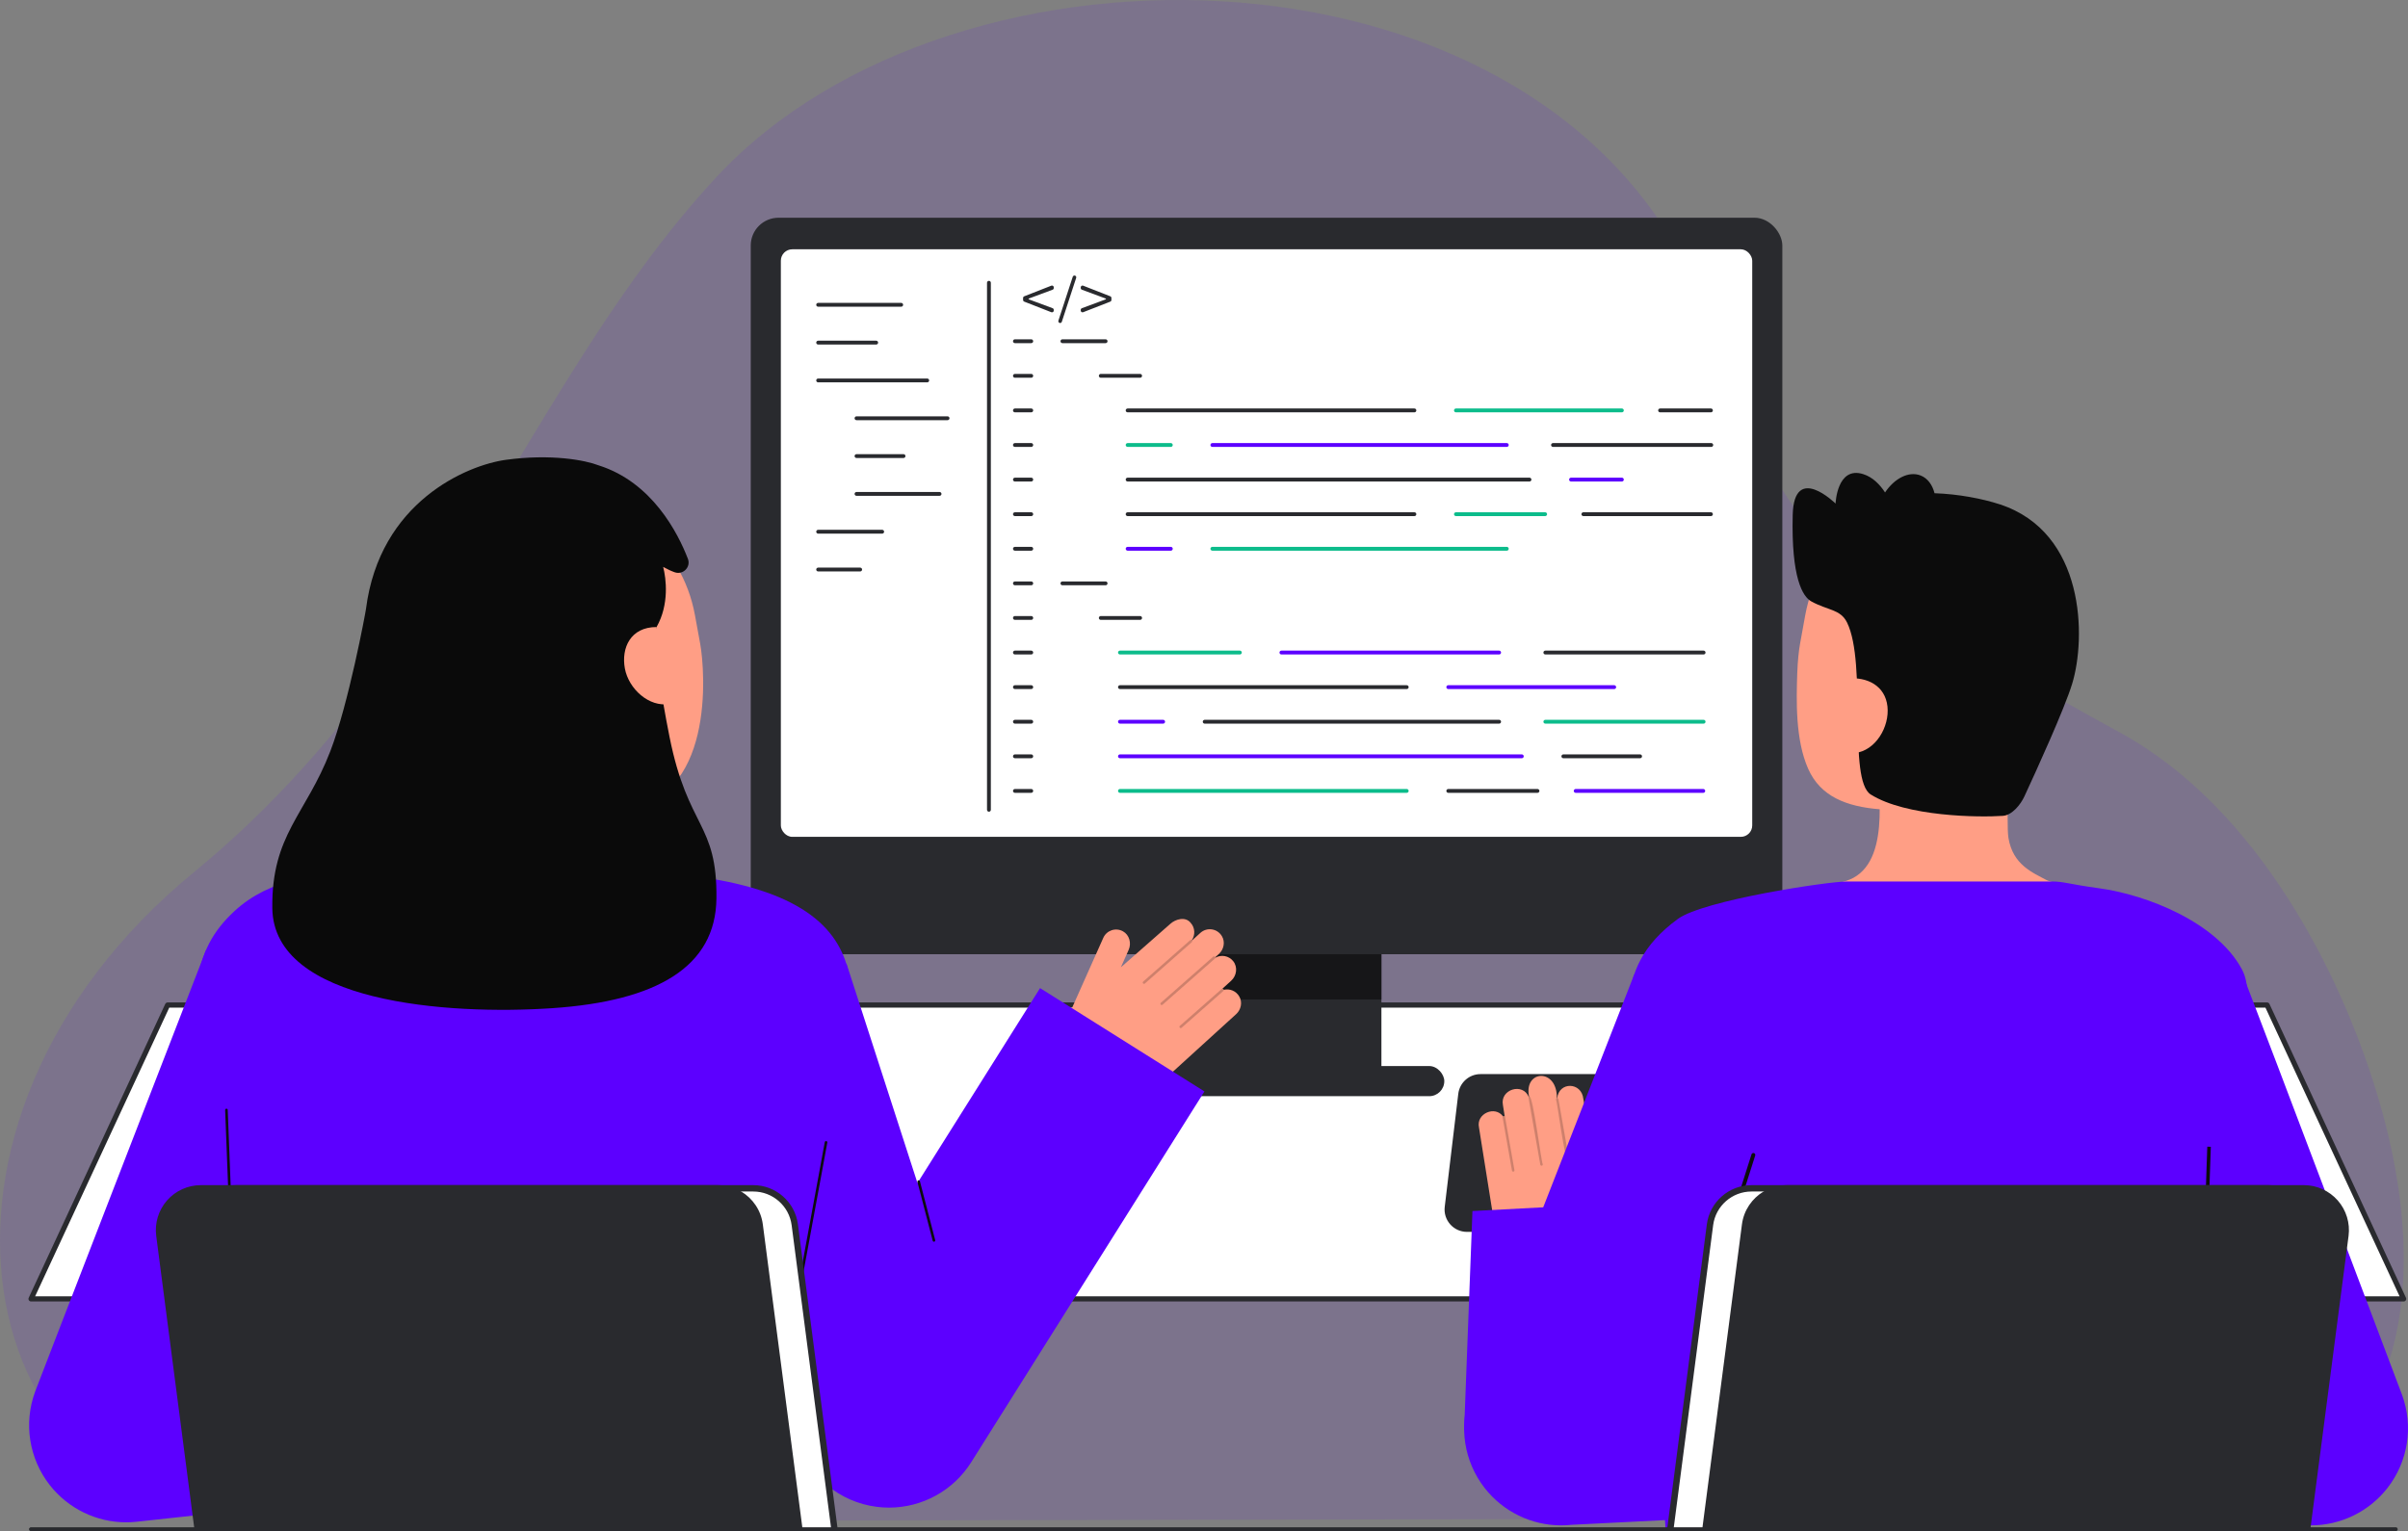 <svg id="Layer_2" data-name="Layer 2" xmlns="http://www.w3.org/2000/svg" viewBox="0 0 930.078 591.545" style="width: 100%; height: 100%;">
  <rect x="0" y="0" width="930.078" height="591.545" fill="#808080" stroke="none"/>
  <g id="Layer_2-2" data-name="Layer 2">
    <g>
      <path d="m831.1,586.477c86.882,0,113.353-71.659,88.322-159.417-14.156-49.629-46.89-114.529-100.369-143.9-146.347-80.373-126.624-84.232-162.853-169.781C597.06-26.275,369.649-31.664,276.728,68.408c-72.3,77.864-103.24,187.631-201.743,268.507-118.901,97.623-86.47,250.976,27.741,250.976l728.375-1.414Z" fill="#5C00FF" opacity=".1"></path>
      <g>
        <g>
          <polygon points="928.392 501.844 11.995 501.844 64.735 388.316 875.652 388.316 928.392 501.844" fill="#292a2e"></polygon>
          <polygon points="928.392 501.844 11.995 501.844 64.735 388.316 875.652 388.316 928.392 501.844" fill="#fff"></polygon>
          <path d="m928.392,502.844H11.995c-.342,0-.661-.175-.844-.464-.184-.289-.207-.651-.061-.961l52.741-113.527c.165-.351.518-.575.905-.575h810.916c.388,0,.74.224.905.575l52.741,113.527c.146.31.123.672-.061.961-.184.289-.502.464-.844.464Zm-914.823-2h913.248l-51.801-111.527H65.371l-51.801,111.527Z" fill="#292a2e"></path>
        </g>
        <g>
          <g>
            <rect x="444.82" y="350.307" width="88.746" height="67.092" fill="#292a2e"></rect>
            <rect x="444.82" y="350.308" width="88.747" height="35.842" fill="#0c0c0c" opacity=".64"></rect>
            <rect x="289.97" y="84.124" width="398.447" height="284.564" rx="10.736" ry="10.736" fill="#292a2e"></rect>
            <rect x="301.599" y="96.319" width="375.189" height="227.011" rx="4.407" ry="4.407" fill="#fff"></rect>
            <rect x="420.533" y="411.885" width="137.321" height="11.647" rx="5.824" ry="5.824" fill="#292a2e"></rect>
          </g>
          <g>
            <path d="m427.037,132.58h-16.685c-.409,0-.741-.331-.741-.741s.331-.741.741-.741h16.685c.409,0,.741.331.741.741s-.331.741-.741.741Z" fill="#292a2e"></path>
            <g>
              <path d="m398.319,132.58h-6.313c-.409,0-.741-.331-.741-.741s.331-.741.741-.741h6.313c.409,0,.741.331.741.741s-.331.741-.741.741Z" fill="#292a2e"></path>
              <path d="m398.319,145.945h-6.313c-.409,0-.741-.331-.741-.741s.331-.741.741-.741h6.313c.409,0,.741.331.741.741s-.331.741-.741.741Z" fill="#292a2e"></path>
              <path d="m398.319,159.31h-6.313c-.409,0-.741-.331-.741-.741s.331-.741.741-.741h6.313c.409,0,.741.331.741.741s-.331.741-.741.741Z" fill="#292a2e"></path>
              <path d="m398.319,172.675h-6.313c-.409,0-.741-.331-.741-.741s.331-.741.741-.741h6.313c.409,0,.741.331.741.741s-.331.741-.741.741Z" fill="#292a2e"></path>
              <path d="m398.319,186.039h-6.313c-.409,0-.741-.331-.741-.741s.331-.741.741-.741h6.313c.409,0,.741.331.741.741s-.331.741-.741.741Z" fill="#292a2e"></path>
              <path d="m398.319,199.404h-6.313c-.409,0-.741-.331-.741-.741s.331-.741.741-.741h6.313c.409,0,.741.331.741.741s-.331.741-.741.741Z" fill="#292a2e"></path>
              <path d="m398.319,212.769h-6.313c-.409,0-.741-.331-.741-.741s.331-.741.741-.741h6.313c.409,0,.741.331.741.741s-.331.741-.741.741Z" fill="#292a2e"></path>
              <path d="m398.319,226.133h-6.313c-.409,0-.741-.331-.741-.741s.331-.741.741-.741h6.313c.409,0,.741.331.741.741s-.331.741-.741.741Z" fill="#292a2e"></path>
              <path d="m398.319,239.498h-6.313c-.409,0-.741-.331-.741-.741s.331-.741.741-.741h6.313c.409,0,.741.331.741.741s-.331.741-.741.741Z" fill="#292a2e"></path>
              <path d="m398.319,252.863h-6.313c-.409,0-.741-.331-.741-.741s.331-.741.741-.741h6.313c.409,0,.741.331.741.741s-.331.741-.741.741Z" fill="#292a2e"></path>
              <path d="m398.319,266.227h-6.313c-.409,0-.741-.331-.741-.741s.331-.741.741-.741h6.313c.409,0,.741.331.741.741s-.331.741-.741.741Z" fill="#292a2e"></path>
              <path d="m398.319,279.592h-6.313c-.409,0-.741-.331-.741-.741s.331-.741.741-.741h6.313c.409,0,.741.331.741.741s-.331.741-.741.741Z" fill="#292a2e"></path>
              <path d="m398.319,292.957h-6.313c-.409,0-.741-.331-.741-.741s.331-.741.741-.741h6.313c.409,0,.741.331.741.741s-.331.741-.741.741Z" fill="#292a2e"></path>
              <path d="m398.319,306.321h-6.313c-.409,0-.741-.331-.741-.741s.331-.741.741-.741h6.313c.409,0,.741.331.741.741s-.331.741-.741.741Z" fill="#292a2e"></path>
            </g>
            <path d="m440.371,145.945h-15.203c-.409,0-.741-.331-.741-.741s.331-.741.741-.741h15.203c.409,0,.741.331.741.741s-.331.741-.741.741Z" fill="#292a2e"></path>
            <path d="m427.037,226.133h-16.685c-.409,0-.741-.331-.741-.741s.331-.741.741-.741h16.685c.409,0,.741.331.741.741s-.331.741-.741.741Z" fill="#292a2e"></path>
            <path d="m440.371,239.498h-15.203c-.409,0-.741-.331-.741-.741s.331-.741.741-.741h15.203c.409,0,.741.331.741.741s-.331.741-.741.741Z" fill="#292a2e"></path>
            <g>
              <path d="m546.308,159.31h-110.768c-.409,0-.741-.331-.741-.741s.331-.741.741-.741h110.768c.409,0,.741.331.741.741s-.331.741-.741.741Z" fill="#292a2e"></path>
              <path d="m626.446,159.31h-64.098c-.409,0-.741-.331-.741-.741s.331-.741.741-.741h64.098c.409,0,.741.331.741.741s-.331.741-.741.741Z" fill="#0cbc8b"></path>
              <path d="m660.845,159.31h-19.648c-.409,0-.741-.331-.741-.741s.331-.741.741-.741h19.648c.409,0,.741.331.741.741s-.331.741-.741.741Z" fill="#292a2e"></path>
            </g>
            <g>
              <path d="m590.757,186.039h-155.217c-.409,0-.741-.331-.741-.741s.331-.741.741-.741h155.217c.409,0,.741.331.741.741s-.331.741-.741.741Z" fill="#292a2e"></path>
              <path d="m626.446,186.039h-19.648c-.409,0-.741-.331-.741-.741s.331-.741.741-.741h19.648c.409,0,.741.331.741.741s-.331.741-.741.741Z" fill="#5C00FF"></path>
            </g>
            <g>
              <path d="m452.225,172.675h-16.685c-.409,0-.741-.331-.741-.741s.331-.741.741-.741h16.685c.409,0,.741.331.741.741s-.331.741-.741.741Z" fill="#0cbc8b"></path>
              <path d="m581.996,172.675h-113.731c-.409,0-.741-.331-.741-.741s.331-.741.741-.741h113.731c.409,0,.741.331.741.741s-.331.741-.741.741Z" fill="#5C00FF"></path>
              <path d="m660.974,172.675h-61.134c-.409,0-.741-.331-.741-.741s.331-.741.741-.741h61.134c.409,0,.741.331.741.741s-.331.741-.741.741Z" fill="#292a2e"></path>
            </g>
            <g>
              <path d="m546.308,199.404h-110.768c-.409,0-.741-.331-.741-.741s.331-.741.741-.741h110.768c.409,0,.741.331.741.741s-.331.741-.741.741Z" fill="#292a2e"></path>
              <path d="m596.813,199.404h-34.464c-.409,0-.741-.331-.741-.741s.331-.741.741-.741h34.464c.409,0,.741.331.741.741s-.331.741-.741.741Z" fill="#0cbc8b"></path>
              <path d="m660.845,199.404h-49.281c-.409,0-.741-.331-.741-.741s.331-.741.741-.741h49.281c.409,0,.741.331.741.741s-.331.741-.741.741Z" fill="#292a2e"></path>
            </g>
            <g>
              <path d="m452.225,212.769h-16.685c-.409,0-.741-.331-.741-.741s.331-.741.741-.741h16.685c.409,0,.741.331.741.741s-.331.741-.741.741Z" fill="#5C00FF"></path>
              <path d="m581.996,212.769h-113.731c-.409,0-.741-.331-.741-.741s.331-.741.741-.741h113.731c.409,0,.741.331.741.741s-.331.741-.741.741Z" fill="#0cbc8b"></path>
            </g>
            <g>
              <path d="m543.344,266.228h-110.768c-.409,0-.741-.331-.741-.741s.331-.741.741-.741h110.768c.409,0,.741.331.741.741s-.331.741-.741.741Z" fill="#292a2e"></path>
              <path d="m623.483,266.228h-64.098c-.409,0-.741-.331-.741-.741s.331-.741.741-.741h64.098c.409,0,.741.331.741.741s-.331.741-.741.741Z" fill="#5C00FF"></path>
            </g>
            <g>
              <path d="m478.895,252.863h-46.318c-.409,0-.741-.331-.741-.741s.331-.741.741-.741h46.318c.409,0,.741.331.741.741s-.331.741-.741.741Z" fill="#0cbc8b"></path>
              <path d="m579.033,252.863h-84.098c-.409,0-.741-.331-.741-.741s.331-.741.741-.741h84.098c.409,0,.741.331.741.741s-.331.741-.741.741Z" fill="#5C00FF"></path>
              <path d="m658.011,252.863h-61.134c-.409,0-.741-.331-.741-.741s.331-.741.741-.741h61.134c.409,0,.741.331.741.741s-.331.741-.741.741Z" fill="#292a2e"></path>
            </g>
            <g>
              <path d="m587.794,292.957h-155.217c-.409,0-.741-.331-.741-.741s.331-.741.741-.741h155.217c.409,0,.741.331.741.741s-.331.741-.741.741Z" fill="#5C00FF"></path>
              <path d="m633.483,292.957h-29.648c-.409,0-.741-.331-.741-.741s.331-.741.741-.741h29.648c.409,0,.741.331.741.741s-.331.741-.741.741Z" fill="#292a2e"></path>
            </g>
            <g>
              <path d="m449.261,279.592h-16.685c-.409,0-.741-.331-.741-.741s.331-.741.741-.741h16.685c.409,0,.741.331.741.741s-.331.741-.741.741Z" fill="#5C00FF"></path>
              <path d="m579.033,279.592h-113.731c-.409,0-.741-.331-.741-.741s.331-.741.741-.741h113.731c.409,0,.741.331.741.741s-.331.741-.741.741Z" fill="#292a2e"></path>
              <path d="m658.011,279.592h-61.134c-.409,0-.741-.331-.741-.741s.331-.741.741-.741h61.134c.409,0,.741.331.741.741s-.331.741-.741.741Z" fill="#0cbc8b"></path>
            </g>
            <g>
              <path d="m543.344,306.322h-110.768c-.409,0-.741-.331-.741-.741s.331-.741.741-.741h110.768c.409,0,.741.331.741.741s-.331.741-.741.741Z" fill="#0cbc8b"></path>
              <path d="m593.85,306.322h-34.464c-.409,0-.741-.331-.741-.741s.331-.741.741-.741h34.464c.409,0,.741.331.741.741s-.331.741-.741.741Z" fill="#292a2e"></path>
              <path d="m657.882,306.322h-49.281c-.409,0-.741-.331-.741-.741s.331-.741.741-.741h49.281c.409,0,.741.331.741.741s-.331.741-.741.741Z" fill="#5C00FF"></path>
            </g>
            <path d="m381.97,313.622c-.409,0-.741-.331-.741-.741V109.252c0-.409.331-.741.741-.741s.741.331.741.741v203.63c0,.409-.331.741-.741.741Z" fill="#292a2e"></path>
            <g>
              <path d="m348.086,118.505h-32.081c-.409,0-.741-.331-.741-.741s.331-.741.741-.741h32.081c.409,0,.741.331.741.741s-.331.741-.741.741Z" fill="#292a2e"></path>
              <path d="m338.422,133.117h-22.417c-.409,0-.741-.331-.741-.741s.331-.741.741-.741h22.417c.409,0,.741.331.741.741s-.331.741-.741.741Z" fill="#292a2e"></path>
              <path d="m358.135,147.73h-42.13c-.409,0-.741-.331-.741-.741s.331-.741.741-.741h42.13c.409,0,.741.331.741.741s-.331.741-.741.741Z" fill="#292a2e"></path>
              <path d="m365.994,162.342h-35.173c-.409,0-.741-.331-.741-.741s.331-.741.741-.741h35.173c.409,0,.741.331.741.741s-.331.741-.741.741Z" fill="#292a2e"></path>
              <path d="m348.987,176.955h-18.166c-.409,0-.741-.331-.741-.741s.331-.741.741-.741h18.166c.409,0,.741.331.741.741s-.331.741-.741.741Z" fill="#292a2e"></path>
              <path d="m362.902,191.568h-32.081c-.409,0-.741-.331-.741-.741s.331-.741.741-.741h32.081c.409,0,.741.331.741.741s-.331.741-.741.741Z" fill="#292a2e"></path>
              <path d="m340.741,206.18h-24.737c-.409,0-.741-.331-.741-.741s.331-.741.741-.741h24.737c.409,0,.741.331.741.741s-.331.741-.741.741Z" fill="#292a2e"></path>
              <path d="m332.237,220.793h-16.233c-.409,0-.741-.331-.741-.741s.331-.741.741-.741h16.233c.409,0,.741.331.741.741s-.331.741-.741.741Z" fill="#292a2e"></path>
            </g>
            <g>
              <path d="m397.311,115.371v.267l9.26,3.437c.266.104.444.37.444.667v.252c0,.222-.103.444-.296.563-.193.133-.43.163-.653.074l-10.46-4.089c-.267-.104-.445-.37-.445-.652v-.756c0-.296.178-.548.445-.652l10.46-4.104c.089-.03.178-.044.267-.044.133,0,.267.044.386.119.192.133.296.341.296.578v.252c0,.296-.178.563-.444.652l-9.26,3.437Z" fill="#292a2e"></path>
              <path d="m415.669,107.355l-5.541,16.965c-.089.282-.356.489-.667.489-.222,0-.43-.104-.548-.282-.133-.178-.177-.4-.118-.622l5.541-16.95c.104-.296.37-.504.682-.504.223,0,.415.104.548.282.133.193.178.415.103.622Z" fill="#292a2e"></path>
              <path d="m429.276,115.134v.756c0,.282-.164.548-.43.652l-10.476,4.089c-.207.089-.444.059-.637-.074-.192-.119-.311-.341-.311-.563v-.252c0-.296.178-.563.459-.667l9.26-3.437v-.267l-9.26-3.437c-.281-.089-.459-.356-.459-.652v-.252c0-.237.119-.445.311-.578.119-.074.252-.119.385-.119.089,0,.178.015.252.044l10.476,4.104c.266.104.43.356.43.652Z" fill="#292a2e"></path>
            </g>
          </g>
        </g>
        <g>
          <path d="m48.743,588.172c-11.469,0-22.402-5.265-29.552-14.422-7.99-10.232-10.119-23.87-5.627-36.051,2.122-5.755,56.525-146.193,65.995-170.602l65.47,38.096c-5.325,13.725-24.618,65.745-40.118,107.651l25.75-2.799,8.105,68.561-85.966,9.346c-1.356.147-2.711.22-4.058.22Z" fill="#5C00FF"></path>
          <path id="h_3_sk" d="m262.888,337.895c-.23-.03-6.53,23.68-55.7,19.99-34.04-2.55-42.34-25.72-43.12-25.72,3.67-.78,9.63-1.59,11.26-2.46,5.36-2.88,9.265-6.386,11.23-13.91,1.537-5.884,2.32-28.536,2.32-39.9l52.38,11.77c-.73,12.82-5.84,42.54,12.07,47.8,2.98.87,6.19,1.67,9.56,2.43Z" fill="#ff9e85"></path>
          <path d="m239.445,312.869c-20.65,1.629-47.176-7.089-52.214-34.639l-4.546-24.859c-5.039-27.55,5.347-52.53,31.287-57.274h0c25.94-4.744,49.413,14.044,54.451,41.594l2.013,11.005c1.933,10.571,5.852,61.266-30.99,64.173Z" fill="#ff9e85"></path>
          <path id="b_1_b" d="m141.704,335.979c-18.556,1.377-37.477,3.386-51.131,16.027-16.444,15.224-19.423,33.943-8.933,85.457,9.026,44.325,5.446,63.694,11.484,145.486.178,2.41.559,7.393.559,7.393l198.502-.329s18.598-108.517,28.869-158.568c7.809-38.051,28.32-84.244-58.164-93.553-.23-.025-69.593-5.74-121.187-1.912Z" fill="#5C00FF"></path>
          <path d="m93.683,590.843c-.268,0-.489-.211-.5-.481l-6.221-161.475c-.01-.276.205-.508.48-.519.305-.018.509.205.52.48l6.221,161.475c.01.276-.205.508-.48.519-.007,0-.014,0-.02,0Z" fill="#0c0c0c"></path>
          <g>
            <path d="m412.196,393.633l13.946-31.283c1.284-2.88,4.771-4.089,7.591-2.526,2.5,1.385,3.358,4.586,2.194,7.196l-2.99,6.708,19.086-16.778c2.09-1.902,5.87-2.9,7.85-.416,1.733,1.903,1.852,4.702.445,6.731.021.018.047.029.063.052.015.016.02.037.032.054l3.222-2.934c2.485-2.262,6.5-1.782,8.328,1.266,1.339,2.232.744,5.131-1.18,6.884l-1.371,1.249c.018.057.026.115.023.174,2.251-1.262,5.182-.783,6.887,1.355,1.809,2.266,1.358,5.602-.786,7.554l-3.405,3.1c.155-.017.315.031.43.157.066.075.096.164.11.256,2.234-.542,4.73.354,6.028,2.634,1.264,2.22.64,5.048-1.248,6.768l-28.736,26.161c-8.224,7.487-20.168,9.235-30.192,4.42h0c-8.786-4.221-12.619-14.665-8.651-23.567l2.324-5.213Z" fill="#ff9e85"></path>
            <g fill="none" opacity=".2">
              <path d="m441.508,379.965c.184.199.494.216.698.036l18.131-15.979c.207-.183.227-.498.044-.706-.156-.208-.499-.227-.706-.044l-18.131,15.979c-.207.183-.227.498-.044.706l.008.009Z" fill="#0c0c0c"></path>
            </g>
            <g fill="none" opacity=".2">
              <path d="m448.335,388.155c.184.199.494.216.698.036l20.234-17.833c.207-.183.227-.498.044-.706-.168-.188-.499-.227-.706-.044l-20.234,17.833c-.207.183-.227.498-.044.706l.008.009Z" fill="#0c0c0c"></path>
            </g>
            <g fill="none" opacity=".2">
              <path d="m455.678,397.069c.184.199.494.216.698.036l16.14-14.224c.207-.183.227-.498.044-.706-.189-.205-.499-.227-.706-.044l-16.14,14.224c-.207.183-.227.498-.044.706l.008.009Z" fill="#0c0c0c"></path>
            </g>
          </g>
          <path d="m258.588,284.633c-3.556-17.867-5.187-29.788-4.998-42.365,5.009-8.786,3.692-18.869,2.553-23.227,1.788.975,3.197,1.634,4.489,2.078,3.222,1.106,6.289-2.046,5.062-5.224-3.876-10.036-13.839-29.538-34.406-36.073-5.177-2.015-18.395-4.56-35.947-2.153-14.928,2.047-48.726,16.209-53.983,57.637h-.002s0,.012-.001.024c-.174,1.374-6.707,36.544-13.751,54.858-9.469,24.619-22.763,32.269-22.426,60.673.434,36.537,67.604,41.401,108.119,38.668,40.515-2.733,63.131-16.055,63.424-42.386.328-29.502-11.018-26.762-18.133-62.51Z" fill="#0a0a0a"></path>
          <path d="m258.604,271.963c-7.883,1.442-15.816-5.823-17.257-13.706-1.442-7.883,2.151-15.99,12.244-15.99l5.013,29.696Z" fill="#ff9e85"></path>
          <path d="m343.391,582.495c-1.545,0-3.1-.096-4.658-.291-14.452-1.806-26.551-11.815-31.031-25.673l-52.102-161.134,71.362-23.074,27.404,84.754,47.353-75.305,63.491,39.923-90.082,143.26c-6.917,11-18.959,17.54-31.737,17.54Z" fill="#5C00FF"></path>
          <path d="m301.349,538.006c-.03,0-.061-.002-.092-.008-.271-.05-.451-.311-.401-.583l17.711-96.142c.051-.272.308-.454.583-.401.271.05.451.311.401.583l-17.711,96.142c-.045.241-.255.409-.491.409Z" fill="#0c0c0c"></path>
          <path d="m360.736,479.771c-.223,0-.426-.149-.484-.375l-5.899-22.726c-.069-.267.092-.54.358-.609.271-.071.541.092.61.358l5.899,22.726c.069.267-.092.54-.358.609-.042.011-.085.016-.126.016Z" fill="#0c0c0c"></path>
        </g>
        <path d="m762.121,475.96h-195.505c-5.188,0-9.21-4.533-8.593-9.684l5.23-43.652c.521-4.35,4.211-7.625,8.593-7.625h190.275c4.78,0,8.654,3.875,8.654,8.654v43.652c0,4.78-3.875,8.654-8.654,8.654Z" fill="#292a2e"></path>
        <g>
          <path d="m619.501,476.37l8.361-32.085c.77-2.954-1.137-5.976-4.213-6.498-5.949-1.124-6.674,7.072-7.801,10.995l-4.293-24.223c-.656-6.534-9.44-6.748-10.089-.238-.048-.005-.093,0-.136.023.207-11.896-12.967-10.978-10.712-.55-.048.032-.089.072-.122.118-2.203-5.768-11.218-3.07-9.998,3.05,0,0,.701,4.402.701,4.402-.163-.179-.485-.201-.658-.015-3.025-4.283-10.441-1.142-9.296,4.221,0,0,5.918,37.15,5.918,37.15,3.378,24.03,38.733,32.092,42.339,3.65Z" fill="#ff9e85"></path>
          <g fill="none" opacity=".2">
            <path d="m605.596,448.318c-1.303-.123-4.08-22.729-4.603-23.436-.045-.263.13-.514.394-.56.244-.063.515.13.561.393l4.053,23.041c.047.267-.136.522-.404.562Z" fill="#0c0c0c"></path>
          </g>
          <g fill="none" opacity=".2">
            <path d="m595.483,450.386c-.259.039-.504-.135-.549-.395l-4.523-25.714c-.046-.263.13-.514.393-.561,1.327-.121,4.555,25.566,5.085,26.108.046.266-.137.521-.405.562Z" fill="#0c0c0c"></path>
          </g>
          <g fill="none" opacity=".2">
            <path d="m584.543,452.689c-.259.039-.504-.135-.549-.395l-3.608-20.512c-.046-.263.13-.514.393-.561.267-.041.514.13.561.393l3.608,20.512c.047.267-.136.522-.404.562Z" fill="#0c0c0c"></path>
          </g>
        </g>
        <g>
          <g>
            <path d="m322.303,590.843H89.893l-14.77-113.48c-.98-7.48,3.32-14.31,9.83-17,1.9-.79,3.98-1.23,6.18-1.23h199.83c8.12,0,14.97,6.02,16.02,14.06l15.32,117.65Z" fill="#fff"></path>
            <path d="m308.193,473.043c-1.12-8.63-8.53-15.14-17.23-15.14H91.133c-2.22,0-4.39.43-6.41,1.23-.86.34-1.7.75-2.49,1.23-1.54.92-2.94,2.07-4.15,3.45-3.3,3.76-4.82,8.76-4.18,13.71l14.76,113.32h2.47l-14.79-113.63c-.56-4.26.75-8.55,3.58-11.77,2.83-3.23,6.92-5.08,11.21-5.08h199.83c7.47,0,13.83,5.59,14.8,12.99l15.3,117.49h2.48l-15.35-117.8Z" fill="#292a2e"></path>
          </g>
          <g>
            <path d="m308.743,590.843H76.333l-14.77-113.48c-1.26-9.66,6.26-18.23,16.01-18.23h199.83c2.18,0,4.27.43,6.18,1.23,5.2,2.15,9.07,6.95,9.83,12.83l15.33,117.65Z" fill="#292a2e"></path>
            <path d="m294.633,473.043c-.7-5.43-3.9-10.02-8.34-12.68-.79-.47-1.62-.89-2.49-1.23-1.99-.79-4.15-1.23-6.4-1.23H77.573c-5,0-9.76,2.16-13.06,5.91-3.29,3.76-4.82,8.76-4.17,13.71l14.75,113.32h2.48l-14.79-113.63c-.56-4.26.75-8.55,3.58-11.77,2.83-3.23,6.92-5.08,11.21-5.08h199.83c7.47,0,13.83,5.59,14.8,12.99l15.3,117.49h2.48l-15.35-117.8Z" fill="#292a2e"></path>
          </g>
        </g>
        <g>
          <g>
            <path id="sk" d="m703.232,342.853c.229-.03,2.774,42.19,51.821,38.509,33.955-2.544,46.062-38.569,46.84-38.569-3.661-.778-9.826-1.91-11.452-2.777-5.347-2.873-12.962-5.862-14.686-16.246-.993-5.984.692-36.601.173-42.656l-51.121,11.633c.728,12.788,5.825,42.434-12.04,47.681-2.973.868-6.175,1.666-9.536,2.424Z" fill="#ff9e85"></path>
            <g>
              <path d="m726.246,312.694c20.584,1.589,47.007-7.146,51.982-34.613l4.489-24.784c4.975-27.467-5.418-52.347-31.28-57.031h0c-25.862-4.684-49.225,14.081-54.2,41.549l-1.987,10.972c-.409,2.259-.906,6.354-1.073,11.424-.333,10.115-.799,25.501,4.206,36.803,4.725,10.67,14.713,14.666,27.864,15.681Z" fill="#ff9e85"></path>
              <path d="m772.407,194.858c-6.587-2.151-15.906-3.98-25.201-4.288-.83-3.265-2.676-5.803-5.393-6.864-4.522-1.767-10.046,1.079-13.721,6.562-2.044-3.132-4.812-5.954-8.482-7.096-10.125-3.153-10.627,11.392-10.627,11.392,0,0-16.053-15.841-16.555,4.363-.606,24.445,3.884,31.614,7.161,33.424,6.472,3.574,11.292,2.97,13.853,8.228,7.756,15.923.154,60.775,9.129,66.39,13.75,8.604,41.913,8.9,51.061,8.247,3.518-.252,6.81-4.33,8.291-7.53,4.784-10.333,15.454-33.756,18.424-43.444,5.481-17.878,5.067-58.605-27.94-69.383Z" fill="#0c0c0c"></path>
              <path d="m716.428,290.946c7.941-.862,13.455-10.056,12.594-17.996s-7.774-11.621-15.715-10.759l-3.514,5.765-.191,23.732,6.827-.741Z" fill="#ff9e85"></path>
            </g>
            <g>
              <g>
                <path d="m849.069,584.221l.246.014s-.178-4.74-.246-.014Z" fill="#333"></path>
                <path d="m632.721,436.273c1.55,18.212,9.091,131.838,10.582,154.271h205.418c1.16-20.233,6.371-108.705,10.772-148.27,4.201-37.755,12.442-56.658,6.401-67.819-9.871-18.243-36.845-28.784-55.238-31.274-11.232-1.52-13.546-2.61-18.124-2.61-32.947,0-78.861,0-79.091,0-7.521,0-55.549,7.247-65.394,14.485-27.252,20.036-18.617,42.623-15.326,81.218Z" fill="#5C00FF"></path>
              </g>
              <path d="m892.58,589.354c11.47,0,22.404-5.265,29.555-14.423,7.99-10.233,10.12-23.872,5.628-36.054-2.122-5.755-51.874-137.502-61.345-161.913l-70.132,28.416c5.325,13.726,24.62,65.751,40.122,107.661l-25.753-2.799-8.106,74.567,85.974,4.326c1.357.147,2.711.22,4.058.22Z" fill="#5C00FF"></path>
              <rect x="776.921" y="516.119" width="147.573" height="1.366" transform="translate(305.119 1349.34) rotate(-88.04)" fill="#0c0c0c"></rect>
            </g>
          </g>
          <path d="m603.007,589.354c-11.47,0-22.404-5.265-29.555-14.423-7.99-10.233-10.12-23.872-5.628-36.054,2.122-5.755,53.958-138.083,63.429-162.494l68.048,28.997c-5.325,13.726-24.62,65.751-40.122,107.661l25.753-2.799,8.106,74.567-85.974,4.326c-1.357.147-2.711.22-4.058.22Z" fill="#5C00FF"></path>
          <path d="m659.019,504.296c-.075,0-.151-.011-.227-.035-.395-.125-.613-.547-.488-.942l18.207-57.317c.126-.395.547-.611.942-.488.395.125.613.547.488.942l-18.207,57.317c-.102.319-.396.523-.715.523Z" fill="#0c0c0c"></path>
        </g>
        <g>
          <g>
            <path d="m892.34,477.363l-14.78,113.48h-232.4l15.32-117.65c1.05-8.04,7.9-14.06,16.01-14.06h199.83c2.2,0,4.29.44,6.19,1.23,6.51,2.7,10.8,9.52,9.83,17Z" fill="#fff"></path>
            <path d="m889.38,463.813c-1.21-1.38-2.61-2.53-4.15-3.45-.8-.48-1.63-.89-2.5-1.23-2.02-.8-4.19-1.23-6.41-1.23h-199.83c-8.7,0-16.1,6.51-17.23,15.14l-15.34,117.8h2.48l15.3-117.49c.96-7.4,7.32-12.99,14.79-12.99h199.83c4.3,0,8.38,1.85,11.21,5.08,2.84,3.22,4.14,7.51,3.59,11.77l-14.8,113.63h2.48l14.75-113.32c.65-4.95-.87-9.95-4.17-13.71Z" fill="#292a2e"></path>
          </g>
          <g>
            <path d="m905.9,477.363l-14.78,113.48h-232.4l15.32-117.65c.77-5.88,4.63-10.67,9.83-12.83,1.91-.8,4-1.23,6.18-1.23h199.84c9.74,0,17.27,8.57,16.01,18.23Z" fill="#292a2e"></path>
            <path d="m902.94,463.813c-3.3-3.75-8.06-5.91-13.05-5.91h-199.84c-2.25,0-4.41.43-6.39,1.23-.87.34-1.7.76-2.49,1.23-4.45,2.66-7.64,7.25-8.35,12.68l-15.34,117.8h2.48l15.3-117.49c.96-7.4,7.32-12.99,14.79-12.99h199.84c4.29,0,8.37,1.85,11.21,5.08,2.83,3.22,4.13,7.51,3.58,11.77l-14.79,113.63h2.47l14.76-113.32c.64-4.95-.88-9.95-4.18-13.71Z" fill="#292a2e"></path>
          </g>
        </g>
        <g>
          <path d="m11.95,591.545h913.419c.388,0,.702-.314.702-.702,0-.388-.314-.702-.702-.702H11.95c-.388,0-.702.314-.702.702s.314.702.702.702Z" fill="#292a2e"></path>
          <g fill="none" opacity=".65">
            <path d="m11.95,591.545h913.419c.388,0,.702-.314.702-.702,0-.388-.314-.702-.702-.702H11.95c-.388,0-.702.314-.702.702s.314.702.702.702Z" fill="#292a2e"></path>
          </g>
        </g>
        <polygon points="565.509 552.459 568.725 467.908 613.15 465.557 617.192 552.459 565.509 552.459" fill="#5C00FF"></polygon>
      </g>
    </g>
  </g>
</svg>